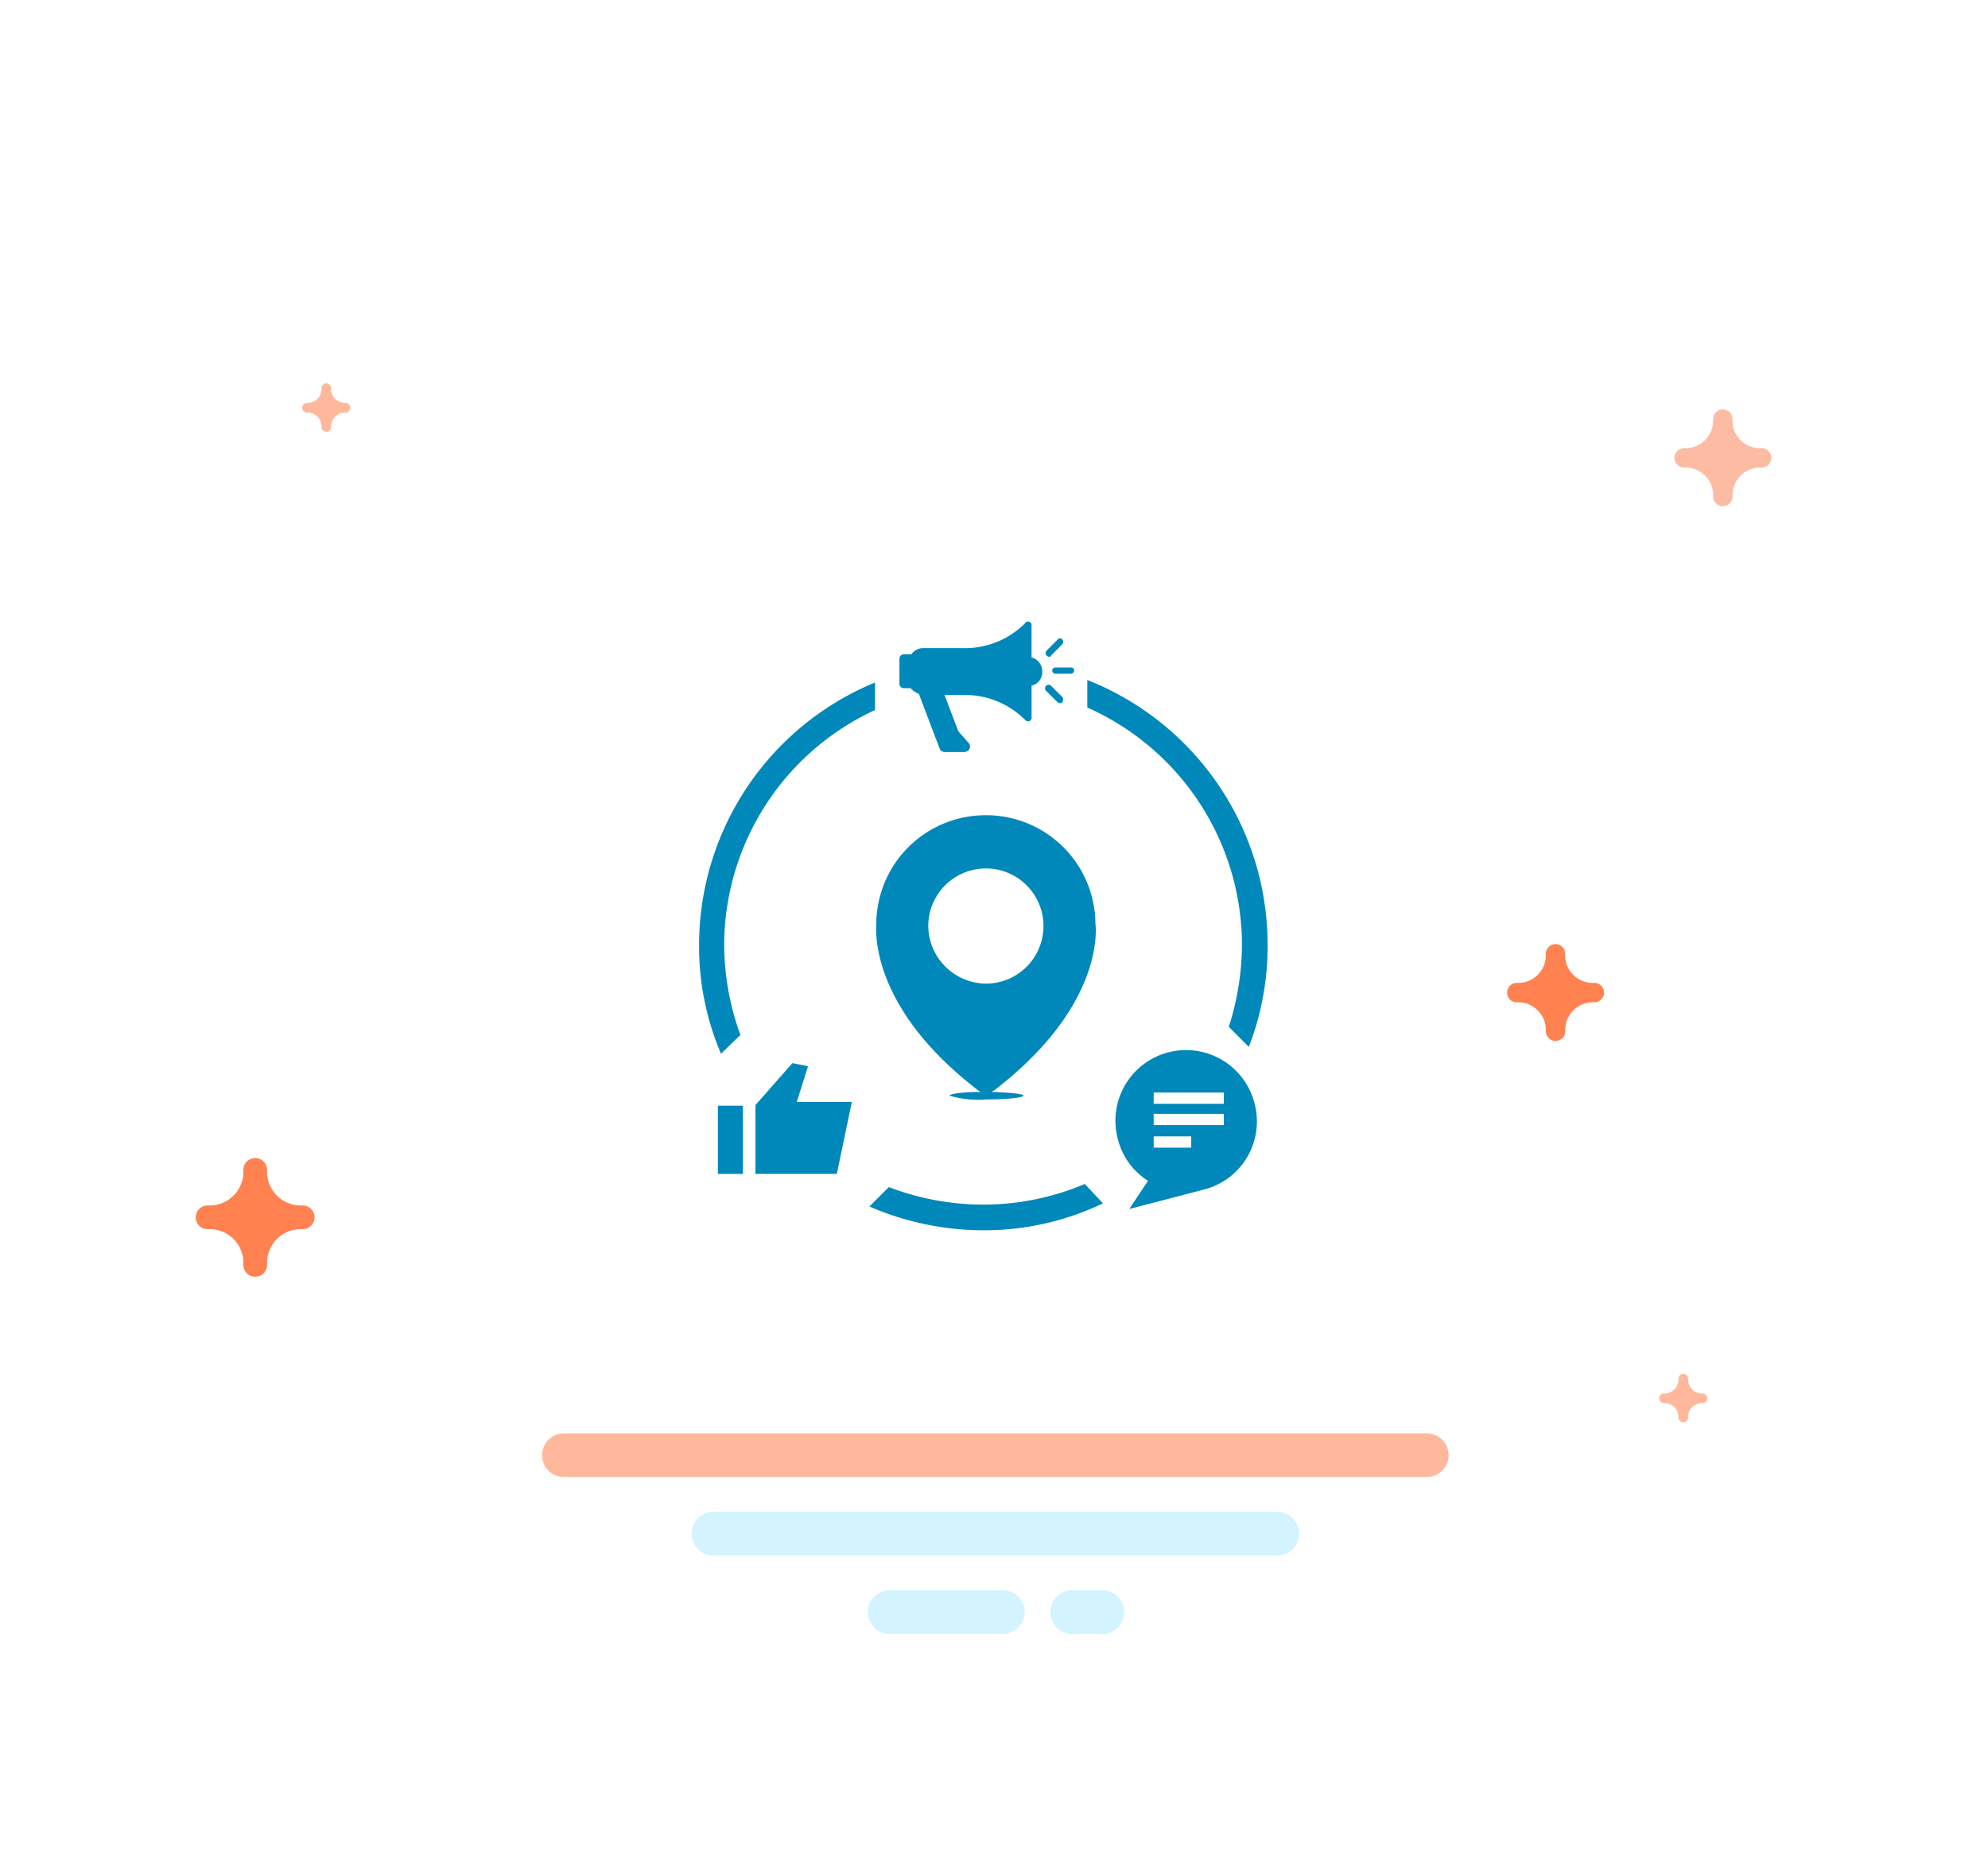 <svg xmlns="http://www.w3.org/2000/svg" xmlns:xlink="http://www.w3.org/1999/xlink" width="182.291" height="171.501" viewBox="0 0 182.291 171.501">
  <defs>
    <style>
      .cls-1 {
        fill: #fff;
      }

      .cls-2, .cls-3, .cls-4 {
        fill: none;
        stroke-linecap: round;
      }

      .cls-2 {
        stroke: #ffb89b;
      }

      .cls-2, .cls-3 {
        stroke-width: 4px;
      }

      .cls-3 {
        stroke: #d3f3ff;
      }

      .cls-3, .cls-4 {
        stroke-linejoin: round;
        stroke-miterlimit: 10;
      }

      .cls-4 {
        stroke: #2d346a;
        stroke-width: 6px;
      }

      .cls-5 {
        fill: #fcbca3;
      }

      .cls-6 {
        fill: #ffb89b;
      }

      .cls-7 {
        fill: #ff8250;
      }

      .cls-8 {
        fill: #08b;
      }

      .cls-9 {
        filter: url(#Path_1276);
      }
    </style>
    <filter id="Path_1276" x="0" y="0" width="182.291" height="171.501" filterUnits="userSpaceOnUse">
      <feOffset dy="8" input="SourceAlpha"/>
      <feGaussianBlur stdDeviation="10" result="blur"/>
      <feFlood flood-color="#d8f4ff"/>
      <feComposite operator="in" in2="blur"/>
      <feComposite in="SourceGraphic"/>
    </filter>
  </defs>
  <g id="real-time-alers-icon" transform="translate(-1025.033 -3954)">
    <g id="Group_1134" data-name="Group 1134" transform="translate(1043 3976)">
      <g id="Graphic" transform="translate(0 0)">
        <g id="stars" transform="translate(0 0)">
          <g class="cls-9" transform="matrix(1, 0, 0, 1, -17.97, -22)">
            <path id="Path_1276-2" data-name="Path 1276" class="cls-1" d="M126.791,64.837a61.146,61.146,0,1,0-95.821,50.355h69.353A61.067,61.067,0,0,0,126.791,64.837Z" transform="translate(25.5 18.31)"/>
          </g>
          <path id="Path_1594" data-name="Path 1594" class="cls-2" d="M0,0H79.129" transform="translate(33.737 111.461)"/>
          <line id="Line_120" data-name="Line 120" class="cls-3" x2="51.696" transform="translate(47.454 118.656)"/>
          <line id="Line_121" data-name="Line 121" class="cls-3" x2="10.39" transform="translate(63.61 125.849)"/>
          <line id="Line_122" data-name="Line 122" class="cls-3" x2="2.777" transform="translate(80.341 125.849)"/>
          <path id="Path_1281" data-name="Path 1281" class="cls-4" d="M46.2,19.072" transform="translate(58.674 15.087)"/>
          <path id="Path_1282" data-name="Path 1282" class="cls-5" d="M63.558,18.71a2.537,2.537,0,0,0-2.668-2.673h-.027a.89.89,0,0,1,.022-1.779,2.537,2.537,0,0,0,2.673-2.668.889.889,0,0,1,1.779,0,2.537,2.537,0,0,0,2.673,2.668.889.889,0,0,1,0,1.779,2.537,2.537,0,0,0-2.668,2.668v0c0,.007,0,.013,0,.013v.009a.89.89,0,0,1-1.779-.022Z" transform="translate(75.559 4.845)"/>
          <path id="Path_1283" data-name="Path 1283" class="cls-6" d="M60.279,52.054a1.269,1.269,0,0,0-1.334-1.336h-.011a.445.445,0,0,1,.009-.889,1.269,1.269,0,0,0,1.336-1.334.445.445,0,1,1,.889,0A1.269,1.269,0,0,0,62.5,49.829a.445.445,0,0,1,0,.889,1.268,1.268,0,0,0-1.334,1.334v0a.023.023,0,0,1,0,.007h0v0a.445.445,0,0,1-.889-.011Z" transform="translate(75.661 55.965)"/>
          <path id="Path_1284" data-name="Path 1284" class="cls-6" d="M7.279,16.427a1.269,1.269,0,0,0-1.334-1.336H5.934a.445.445,0,0,1,.009-.889,1.269,1.269,0,0,0,1.336-1.334.445.445,0,1,1,.889,0A1.269,1.269,0,0,0,9.5,14.2a.445.445,0,0,1,0,.889,1.268,1.268,0,0,0-1.334,1.334v0a.022.022,0,0,1,0,.007h0v0a.445.445,0,0,1-.889-.011Z" transform="translate(4.23 0.753)"/>
          <path id="Path_1285" data-name="Path 1285" class="cls-7" d="M4.348,51.813a3.1,3.1,0,0,0-3.261-3.267H1.054a1.087,1.087,0,0,1,.027-2.174,3.1,3.1,0,0,0,3.267-3.261,1.087,1.087,0,1,1,2.174,0,3.1,3.1,0,0,0,3.267,3.261,1.087,1.087,0,0,1-.005,2.174,3.1,3.1,0,0,0-3.261,3.261v.005c0,.008,0,.016,0,.016v.011a1.087,1.087,0,0,1-2.174-.027Z" transform="translate(0 42.18)"/>
          <path id="Path_1286" data-name="Path 1286" class="cls-7" d="M56.658,40.766a2.537,2.537,0,0,0-2.668-2.673h-.027a.89.89,0,0,1,.022-1.779,2.537,2.537,0,0,0,2.673-2.668.889.889,0,1,1,1.779,0,2.537,2.537,0,0,0,2.673,2.668.889.889,0,0,1,0,1.779,2.537,2.537,0,0,0-2.668,2.668v0c0,.007,0,.013,0,.013v.009a.89.89,0,0,1-1.779-.022Z" transform="translate(67.117 31.83)"/>
        </g>
      </g>
    </g>
    <g id="noun_Location_Marketing_1109815" data-name="noun_Location Marketing_1109815" transform="translate(1089.137 4011.001)">
      <path id="Path_1958" data-name="Path 1958" class="cls-8" d="M62.722,9.274H61.287a.287.287,0,1,1,0-.574h1.435a.271.271,0,0,1,.287.287A.308.308,0,0,1,62.722,9.274Z" transform="translate(-28.619 -4.486)"/>
      <path id="Path_1959" data-name="Path 1959" class="cls-8" d="M60.266,5.744a.435.435,0,0,1-.23-.115.349.349,0,0,1,0-.459L61.07,4.136c.057-.115.287-.115.4,0a.349.349,0,0,1,0,.459L60.438,5.629C60.438,5.686,60.381,5.744,60.266,5.744Z" transform="translate(-28.171 -2.506)"/>
      <path id="Path_1960" data-name="Path 1960" class="cls-8" d="M61.2,13.144a.435.435,0,0,1-.23-.115L59.936,12a.325.325,0,0,1,.459-.459l1.033,1.033a.349.349,0,0,1,0,.459C61.429,13.144,61.314,13.144,61.2,13.144Z" transform="translate(-28.129 -5.657)"/>
      <path id="Path_1961" data-name="Path 1961" class="cls-8" d="M48.714,4.656V1.67a.293.293,0,0,0-.23-.287.276.276,0,0,0-.344.115,7.784,7.784,0,0,1-5.741,2.3H38.782a1.307,1.307,0,0,0-1.091.574H37a.392.392,0,0,0-.4.4v2.3a.392.392,0,0,0,.4.4h.632a1.748,1.748,0,0,0,.746.517l1.895,4.995a.5.5,0,0,0,.459.344h1.837a.585.585,0,0,0,.459-.287.539.539,0,0,0-.057-.517L42,11.431,40.734,8.1H42.4a7.784,7.784,0,0,1,5.741,2.3.435.435,0,0,0,.23.115h.115a.381.381,0,0,0,.23-.287V7.239a1.246,1.246,0,0,0,.976-1.263A1.312,1.312,0,0,0,48.714,4.656Z" transform="translate(-18.228 -1.361)"/>
      <path id="Path_1962" data-name="Path 1962" class="cls-8" d="M8.389,43.424A24.478,24.478,0,0,1,6.9,35.214,23.8,23.8,0,0,1,20.733,13.626V11.1A26.052,26.052,0,0,0,4.6,35.156a25.039,25.039,0,0,0,2.009,9.99Z" transform="translate(-4.6 -5.508)"/>
      <g id="Group_1141" data-name="Group 1141" transform="translate(15.617 5.362)">
        <path id="Path_1963" data-name="Path 1963" class="cls-8" d="M80.781,34.986a24.86,24.86,0,0,1-1.206,7.521l1.837,1.837a25.549,25.549,0,0,0,1.722-9.358A26.119,26.119,0,0,0,66.6,10.7v2.526A23.855,23.855,0,0,1,80.781,34.986Z" transform="translate(-46.62 -10.7)"/>
        <path id="Path_1964" data-name="Path 1964" class="cls-8" d="M51.55,91.2a23.823,23.823,0,0,1-9.3,1.895,24.217,24.217,0,0,1-8.669-1.608l-1.78,1.78a26.314,26.314,0,0,0,10.392,2.182A25.235,25.235,0,0,0,53.215,92.98Z" transform="translate(-31.8 -44.982)"/>
      </g>
      <path id="Path_1965" data-name="Path 1965" class="cls-8" d="M83.854,74.731a6.476,6.476,0,1,0-12.516,3.33,6.3,6.3,0,0,0,2.756,3.789l-1.722,2.584,6.832-1.78A6.436,6.436,0,0,0,83.854,74.731Zm-5.8,4.076H74.611V77.774h3.445Zm2.928-2.067H74.611V75.707h6.43v1.033Zm0-1.952H74.611V73.755h6.43v1.033Z" transform="translate(-32.928 -30.558)"/>
      <rect id="Rectangle_481" data-name="Rectangle 481" class="cls-8" width="2.297" height="6.258" transform="translate(1.722 44.403)"/>
      <path id="Path_1966" data-name="Path 1966" class="cls-8" d="M13.6,75.747,16.987,71.9l1.435.287L17.389,75.46h5.052l-1.378,6.6H13.6" transform="translate(-8.433 -31.401)"/>
      <path id="Path_1967" data-name="Path 1967" class="cls-8" d="M52.983,42.233a10.022,10.022,0,0,0-9.99-9.933h-.115a10.022,10.022,0,0,0-9.99,9.933c-.057.919-.4,7.808,9.3,15.272a1.255,1.255,0,0,0,.287.172c-1.608,0-2.871.172-2.871.344a9.19,9.19,0,0,0,3.387.344c1.895,0,3.387-.172,3.387-.344s-1.263-.287-2.928-.344c.115-.057.172-.115.287-.172C53.443,50.041,53.1,43.151,52.983,42.233Zm-15.329.23a5.282,5.282,0,1,1,5.282,5.282A5.343,5.343,0,0,1,37.654,42.462Z" transform="translate(-16.64 -14.537)"/>
    </g>
  </g>
</svg>
